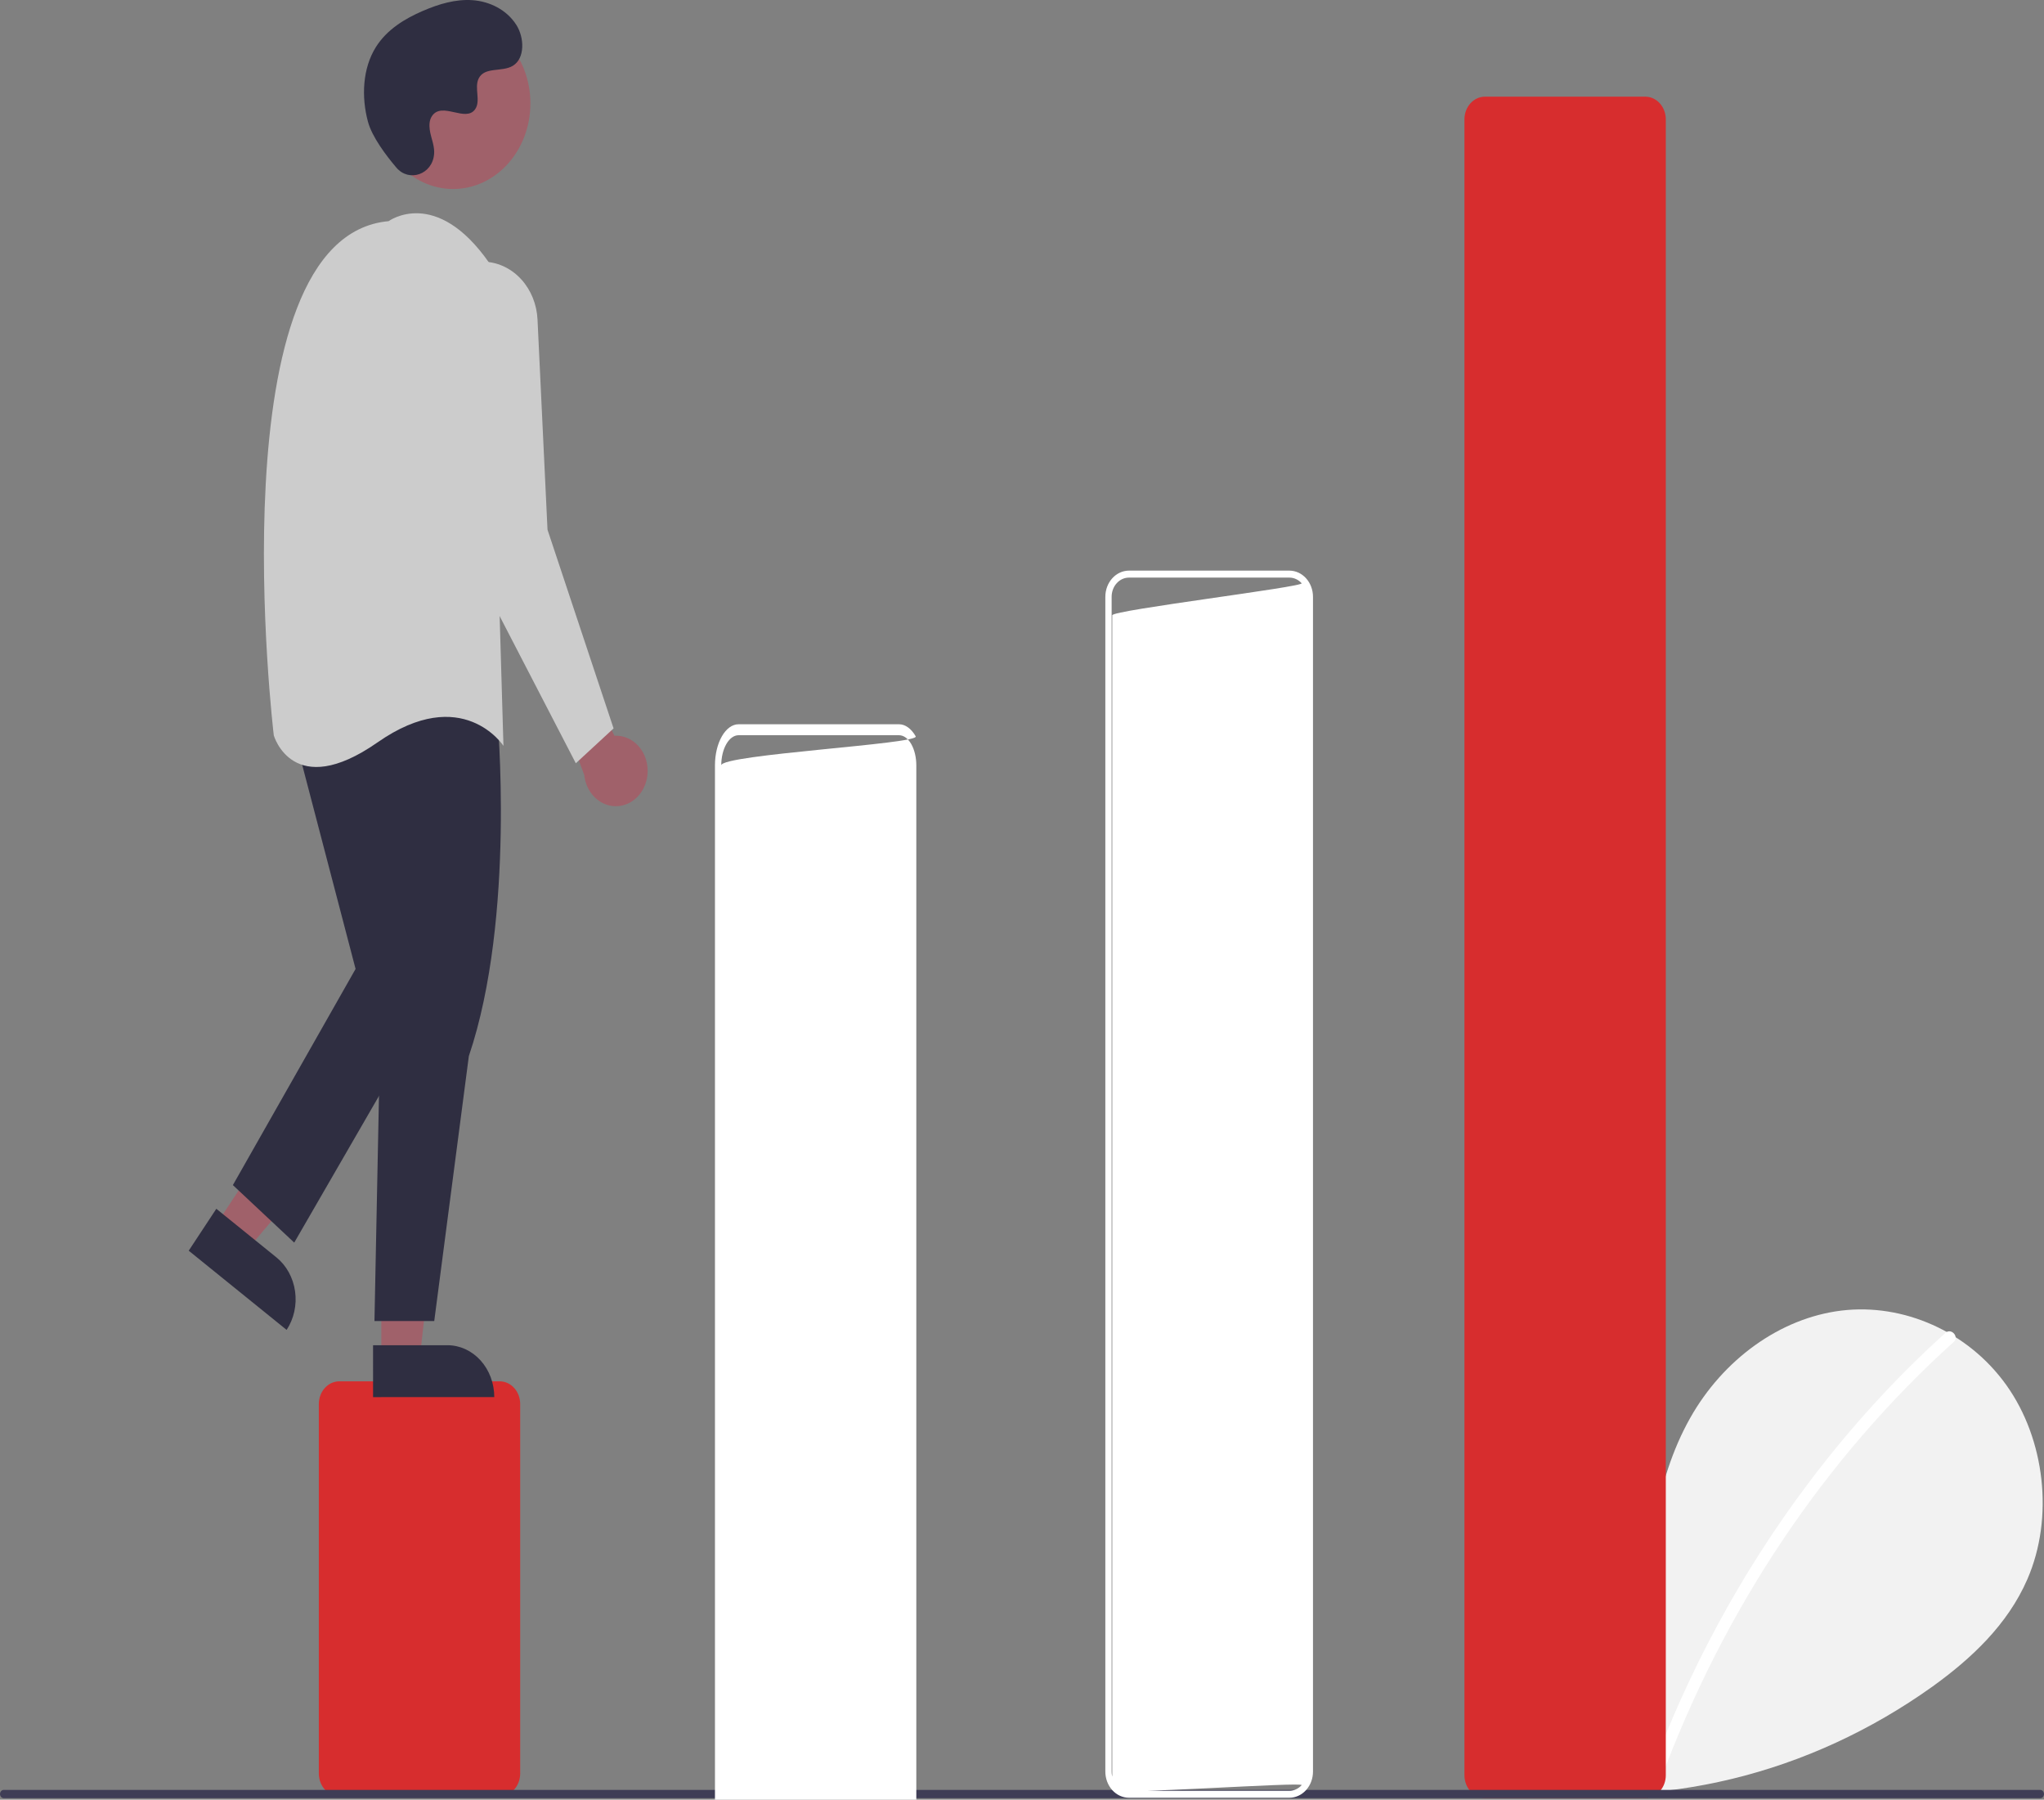<svg width="334" height="294" viewBox="0 0 334 294" fill="none" xmlns="http://www.w3.org/2000/svg">
<rect x="0" y="0" width="334" height="294" fill="#808080" stroke="none"/>
<g clip-path="url(#clip0)">
<path d="M249.152 290.469C244.528 286.141 241.72 279.305 242.457 272.65C243.193 265.995 247.754 259.877 253.671 258.463C259.588 257.05 266.332 260.962 268.129 267.365C269.118 255.021 270.258 242.16 276.182 231.648C281.546 222.129 290.837 215.319 300.907 214.1C310.976 212.882 321.578 217.484 327.858 226.288C334.138 235.092 335.676 247.892 331.277 258C328.037 265.446 322.068 270.988 315.813 275.496C295.603 289.941 271.364 295.816 247.555 292.038" fill="#F2F2F2"/>
<path d="M317.901 217.739C309.592 225.236 301.97 233.62 295.144 242.771C284.462 257.044 275.818 273.045 269.513 290.219C269.052 291.472 270.888 292.018 271.345 290.779C281.661 262.867 298.129 238.267 319.244 219.226C320.192 218.371 318.841 216.891 317.901 217.739Z" fill="white"/>
<path d="M81.659 293.43H55.44C54.554 293.429 53.704 293.039 53.078 292.345C52.451 291.651 52.099 290.71 52.098 289.729V229.36C52.099 228.379 52.451 227.438 53.078 226.744C53.704 226.05 54.554 225.66 55.44 225.659H81.659C82.545 225.66 83.394 226.05 84.021 226.744C84.647 227.438 85 228.379 85.001 229.36V289.729C85 290.71 84.647 291.651 84.021 292.345C83.394 293.039 82.545 293.429 81.659 293.43Z" fill="#D72D2E"/>
<path d="M268.859 293.715H242.64C241.754 293.714 240.904 293.324 240.278 292.63C239.651 291.936 239.299 290.995 239.298 290.013V19.495C239.299 18.514 239.651 17.573 240.278 16.879C240.904 16.185 241.754 15.795 242.64 15.793H268.859C269.745 15.795 270.594 16.185 271.221 16.879C271.847 17.573 272.2 18.514 272.201 19.495V290.013C272.2 290.995 271.847 291.936 271.221 292.63C270.594 293.324 269.745 293.714 268.859 293.715Z" fill="#D72D2E"/>
<path d="M105.792 126.636C105.887 125.805 105.816 124.962 105.585 124.164C105.354 123.367 104.968 122.636 104.455 122.022C103.941 121.408 103.312 120.926 102.612 120.61C101.912 120.295 101.158 120.153 100.403 120.195L91.264 101.624L89.208 109.597L95.469 126.617C95.617 128.017 96.223 129.309 97.173 130.247C98.123 131.184 99.35 131.704 100.623 131.706C101.895 131.708 103.124 131.193 104.077 130.259C105.03 129.324 105.64 128.035 105.792 126.636V126.636Z" fill="#A0616A"/>
<path d="M35.379 199.963L40.469 204.08L57.226 184.288L49.713 178.212L35.379 199.963Z" fill="#A0616A"/>
<path d="M46.835 217.256L30.837 204.317L35.349 197.47L45.167 205.409C46.806 206.735 47.903 208.728 48.216 210.95C48.529 213.172 48.032 215.44 46.835 217.256L46.835 217.256Z" fill="#2F2E41"/>
<path d="M62.31 221.755L68.613 221.754L71.611 194.823L62.309 194.824L62.31 221.755Z" fill="#A0616A"/>
<path d="M80.768 228.237L60.96 228.238L60.959 219.76L73.115 219.759C75.144 219.759 77.091 220.653 78.526 222.242C79.962 223.832 80.768 225.989 80.768 228.237Z" fill="#2F2E41"/>
<path d="M81.239 116.716C81.239 116.716 84.324 149.748 76.612 172.528L70.957 215.811H61.189L62.217 164.555L58.618 118.994C58.618 118.994 65.816 98.492 81.239 116.716Z" fill="#2F2E41"/>
<path d="M47.822 118.994L58.104 158.29L38.054 193.6L48.079 202.997L70.957 163.416L64.274 115.007L47.822 118.994Z" fill="#2F2E41"/>
<path d="M74.044 30.876C81.017 30.876 86.671 24.613 86.671 16.888C86.671 9.163 81.017 2.9 74.044 2.9C67.07 2.9 61.417 9.163 61.417 16.888C61.417 24.613 67.07 30.876 74.044 30.876Z" fill="#A0616A"/>
<path d="M63.502 36.13C63.502 36.13 71.214 30.435 79.954 42.964L82.267 121.842C82.267 121.842 75.584 111.59 61.703 121.272C47.822 130.954 44.738 120.133 44.738 120.133C44.738 120.133 34.97 38.693 63.502 36.13Z" fill="#CCCCCC"/>
<path d="M79.332 42.765C81.55 42.898 83.645 43.935 85.214 45.676C86.784 47.417 87.717 49.739 87.833 52.197L89.465 86.532L100.261 118.994L94.092 124.689L74.041 85.962L69.937 54.131C69.748 52.672 69.855 51.185 70.248 49.776C70.64 48.368 71.31 47.074 72.209 45.987C73.107 44.901 74.212 44.048 75.444 43.491C76.675 42.934 78.003 42.686 79.332 42.765Z" fill="#CCCCCC"/>
<path d="M64.766 27.38C66.83 29.816 70.663 28.508 70.932 25.18C70.954 24.922 70.952 24.662 70.928 24.404C70.789 22.93 70.02 21.592 70.204 20.035C70.246 19.648 70.376 19.279 70.583 18.963C72.228 16.523 76.089 20.054 77.642 17.845C78.594 16.491 77.475 14.358 78.205 12.844C79.169 10.846 82.025 11.832 83.816 10.738C85.808 9.52 85.689 6.134 84.377 4.074C82.778 1.562 79.973 0.221 77.204 0.028C74.434 -0.165 71.684 0.664 69.098 1.78C66.16 3.049 63.247 4.802 61.439 7.663C59.24 11.143 59.029 15.822 60.128 19.891C60.797 22.367 63.08 25.391 64.766 27.38Z" fill="#2F2E41"/>
<path d="M333.388 293.758H0.612C0.45 293.758 0.295 293.686 0.18 293.559C0.066 293.432 0.002 293.26 0.002 293.08C0.002 292.901 0.066 292.729 0.18 292.602C0.295 292.474 0.45 292.403 0.612 292.402H333.388C333.55 292.403 333.705 292.474 333.82 292.602C333.934 292.729 333.998 292.901 333.998 293.08C333.998 293.26 333.934 293.432 333.82 293.559C333.705 293.686 333.55 293.758 333.388 293.758Z" fill="#3F3D56"/>
<path d="M210.693 293.688H184.474C183.452 293.686 182.471 293.236 181.749 292.435C181.026 291.634 180.619 290.549 180.618 289.416V97.491C180.619 96.358 181.026 95.273 181.749 94.472C182.471 93.671 183.452 93.221 184.474 93.219H210.693C211.715 93.221 212.695 93.671 213.418 94.472C214.141 95.273 214.548 96.358 214.549 97.491V289.416C214.548 290.549 214.141 291.634 213.418 292.435C212.695 293.236 211.715 293.686 210.693 293.688ZM184.474 94.359C183.724 94.359 183.005 94.69 182.475 95.277C181.945 95.864 181.647 96.66 181.646 97.491V289.416C181.647 290.247 181.945 291.043 182.475 291.63C183.005 292.217 183.724 292.548 184.474 292.549H210.693C211.443 292.548 212.161 292.217 212.692 291.63C213.222 291.043 181.748 293.266 181.749 292.435V100.51C181.748 99.679 213.222 95.864 212.692 95.277C212.161 94.69 211.443 94.359 210.693 94.359H184.474Z" fill="white"/>
<path d="M146.903 316.169H120.684C119.662 316.167 118.682 315.459 117.959 314.201C117.236 312.942 116.829 311.235 116.828 309.455V125.032C116.829 123.251 117.236 121.545 117.959 120.286C118.682 119.027 119.662 118.319 120.684 118.317H146.903C147.926 118.319 148.906 119.027 149.629 120.286C150.351 121.545 117.855 123.251 117.857 125.032V309.455C117.855 311.235 150.351 312.942 149.629 314.201C148.906 315.459 147.926 316.167 146.903 316.169ZM120.684 120.108C119.934 120.109 119.216 120.628 118.686 121.551C118.156 122.475 117.857 123.726 117.857 125.032V309.455C117.857 310.76 118.156 312.012 118.686 312.935C119.216 313.858 119.934 314.377 120.684 314.379H146.903C147.653 314.377 148.372 313.858 148.902 312.935C149.432 312.012 149.73 310.76 149.731 309.455V125.032C149.73 123.726 149.432 122.475 148.902 121.551C148.372 120.628 147.653 120.109 146.903 120.108H120.684Z" fill="white"/>
</g>
<defs>
<clipPath id="clip0">
<rect width="334" height="294" fill="white"/>
</clipPath>
</defs>
</svg>
